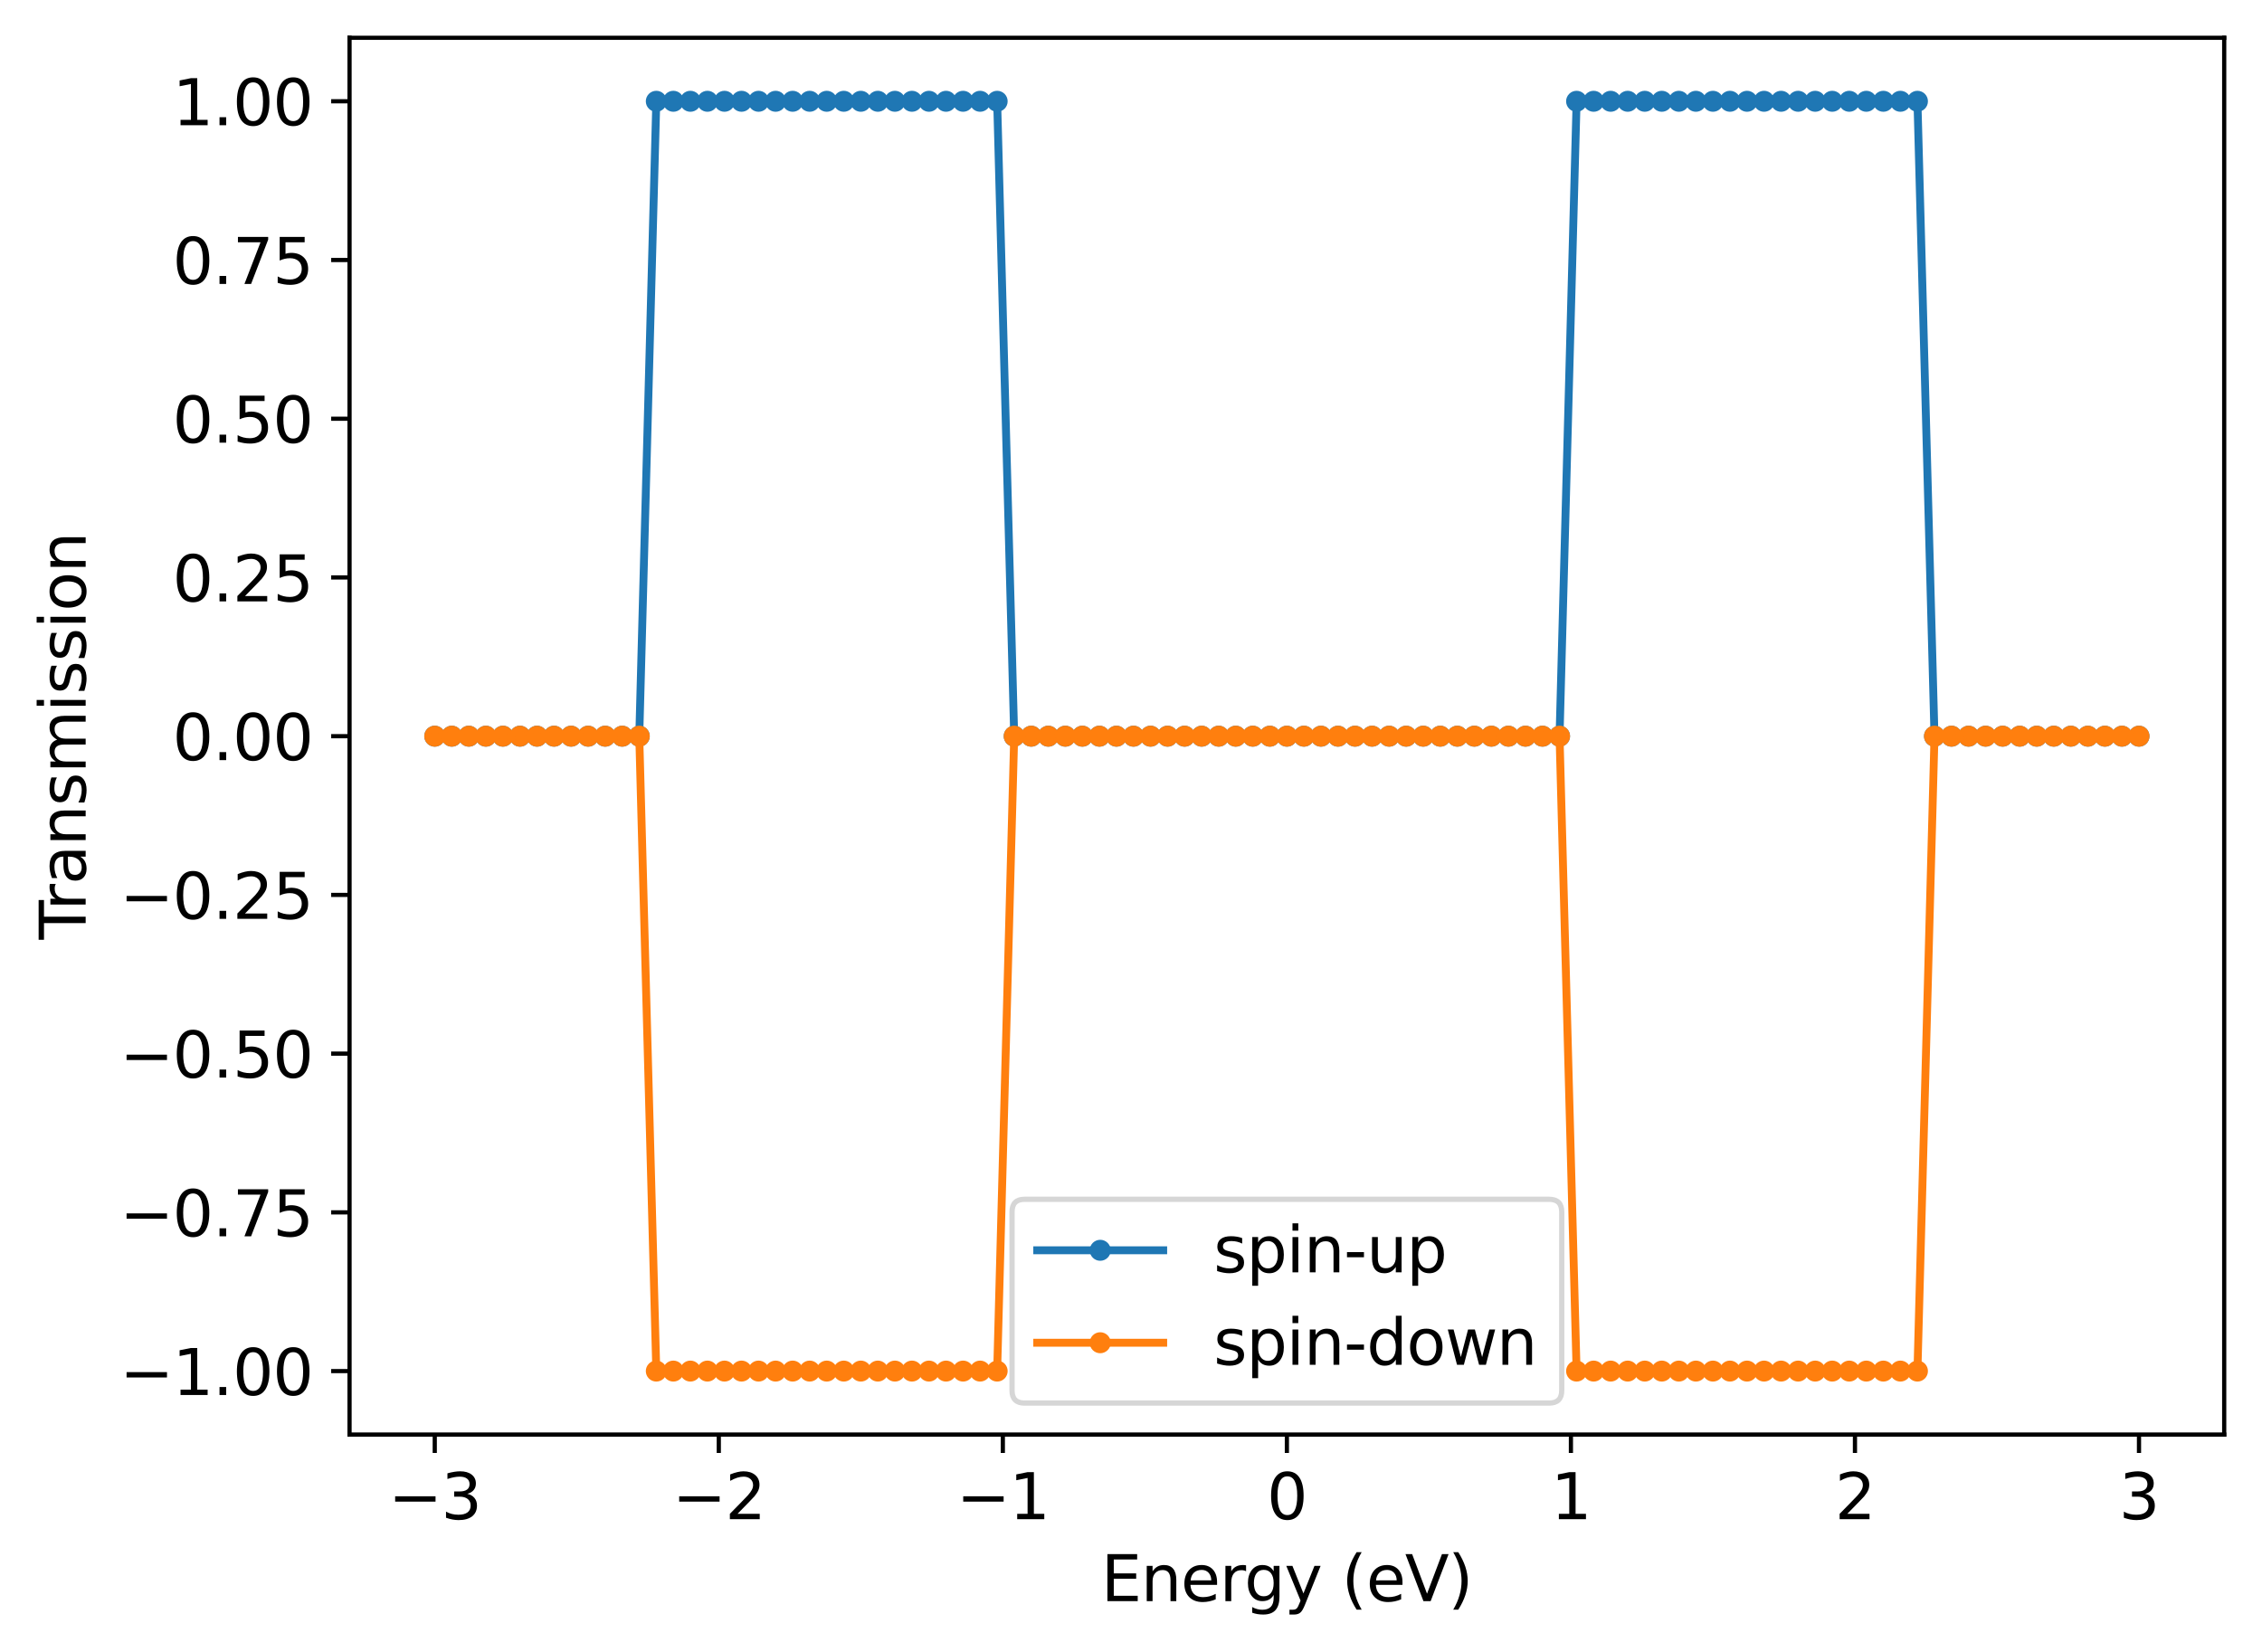 <?xml version="1.0" encoding="utf-8" standalone="no"?>
<!DOCTYPE svg PUBLIC "-//W3C//DTD SVG 1.1//EN"
  "http://www.w3.org/Graphics/SVG/1.1/DTD/svg11.dtd">
<svg xmlns:xlink="http://www.w3.org/1999/xlink" width="430.908pt" height="314.74pt" viewBox="0 0 430.908 314.74" xmlns="http://www.w3.org/2000/svg" version="1.1">
 <defs>
  <style type="text/css">*{stroke-linejoin: round; stroke-linecap: butt}</style>
 </defs>
 <g id="figure_1">
  <g id="patch_1">
   <path d="M 0 314.74 
L 430.908 314.74 
L 430.908 0 
L 0 0 
z
" style="fill: #ffffff"/>
  </g>
  <g id="axes_1">
   <g id="patch_2">
    <path d="M 66.588 273.312 
L 423.708 273.312 
L 423.708 7.2 
L 66.588 7.2 
z
" style="fill: #ffffff"/>
   </g>
   <g id="matplotlib.axis_1">
    <g id="xtick_1">
     <g id="line2d_1">
      <defs>
       <path id="mcaedb7d0b5" d="M 0 0 
L 0 3.5 
" style="stroke: #000000; stroke-width: 0.8"/>
      </defs>
      <g>
       <use xlink:href="#mcaedb7d0b5" x="82.821" y="273.312" style="stroke: #000000; stroke-width: 0.8"/>
      </g>
     </g>
     <g id="text_1">
      <!-- −3 -->
      <g transform="translate(73.976 289.43) scale(0.12 -0.12)">
       <defs>
        <path id="DejaVuSans-2212" d="M 678 2272 
L 4684 2272 
L 4684 1741 
L 678 1741 
L 678 2272 
z
" transform="scale(0.016)"/>
        <path id="DejaVuSans-33" d="M 2597 2516 
Q 3050 2419 3304 2112 
Q 3559 1806 3559 1356 
Q 3559 666 3084 287 
Q 2609 -91 1734 -91 
Q 1441 -91 1130 -33 
Q 819 25 488 141 
L 488 750 
Q 750 597 1062 519 
Q 1375 441 1716 441 
Q 2309 441 2620 675 
Q 2931 909 2931 1356 
Q 2931 1769 2642 2001 
Q 2353 2234 1838 2234 
L 1294 2234 
L 1294 2753 
L 1863 2753 
Q 2328 2753 2575 2939 
Q 2822 3125 2822 3475 
Q 2822 3834 2567 4026 
Q 2313 4219 1838 4219 
Q 1578 4219 1281 4162 
Q 984 4106 628 3988 
L 628 4550 
Q 988 4650 1302 4700 
Q 1616 4750 1894 4750 
Q 2613 4750 3031 4423 
Q 3450 4097 3450 3541 
Q 3450 3153 3228 2886 
Q 3006 2619 2597 2516 
z
" transform="scale(0.016)"/>
       </defs>
       <use xlink:href="#DejaVuSans-2212"/>
       <use xlink:href="#DejaVuSans-33" x="83.789"/>
      </g>
     </g>
    </g>
    <g id="xtick_2">
     <g id="line2d_2">
      <g>
       <use xlink:href="#mcaedb7d0b5" x="136.93" y="273.312" style="stroke: #000000; stroke-width: 0.8"/>
      </g>
     </g>
     <g id="text_2">
      <!-- −2 -->
      <g transform="translate(128.085 289.43) scale(0.12 -0.12)">
       <defs>
        <path id="DejaVuSans-32" d="M 1228 531 
L 3431 531 
L 3431 0 
L 469 0 
L 469 531 
Q 828 903 1448 1529 
Q 2069 2156 2228 2338 
Q 2531 2678 2651 2914 
Q 2772 3150 2772 3378 
Q 2772 3750 2511 3984 
Q 2250 4219 1831 4219 
Q 1534 4219 1204 4116 
Q 875 4013 500 3803 
L 500 4441 
Q 881 4594 1212 4672 
Q 1544 4750 1819 4750 
Q 2544 4750 2975 4387 
Q 3406 4025 3406 3419 
Q 3406 3131 3298 2873 
Q 3191 2616 2906 2266 
Q 2828 2175 2409 1742 
Q 1991 1309 1228 531 
z
" transform="scale(0.016)"/>
       </defs>
       <use xlink:href="#DejaVuSans-2212"/>
       <use xlink:href="#DejaVuSans-32" x="83.789"/>
      </g>
     </g>
    </g>
    <g id="xtick_3">
     <g id="line2d_3">
      <g>
       <use xlink:href="#mcaedb7d0b5" x="191.039" y="273.312" style="stroke: #000000; stroke-width: 0.8"/>
      </g>
     </g>
     <g id="text_3">
      <!-- −1 -->
      <g transform="translate(182.194 289.43) scale(0.12 -0.12)">
       <defs>
        <path id="DejaVuSans-31" d="M 794 531 
L 1825 531 
L 1825 4091 
L 703 3866 
L 703 4441 
L 1819 4666 
L 2450 4666 
L 2450 531 
L 3481 531 
L 3481 0 
L 794 0 
L 794 531 
z
" transform="scale(0.016)"/>
       </defs>
       <use xlink:href="#DejaVuSans-2212"/>
       <use xlink:href="#DejaVuSans-31" x="83.789"/>
      </g>
     </g>
    </g>
    <g id="xtick_4">
     <g id="line2d_4">
      <g>
       <use xlink:href="#mcaedb7d0b5" x="245.148" y="273.312" style="stroke: #000000; stroke-width: 0.8"/>
      </g>
     </g>
     <g id="text_4">
      <!-- 0 -->
      <g transform="translate(241.331 289.43) scale(0.12 -0.12)">
       <defs>
        <path id="DejaVuSans-30" d="M 2034 4250 
Q 1547 4250 1301 3770 
Q 1056 3291 1056 2328 
Q 1056 1369 1301 889 
Q 1547 409 2034 409 
Q 2525 409 2770 889 
Q 3016 1369 3016 2328 
Q 3016 3291 2770 3770 
Q 2525 4250 2034 4250 
z
M 2034 4750 
Q 2819 4750 3233 4129 
Q 3647 3509 3647 2328 
Q 3647 1150 3233 529 
Q 2819 -91 2034 -91 
Q 1250 -91 836 529 
Q 422 1150 422 2328 
Q 422 3509 836 4129 
Q 1250 4750 2034 4750 
z
" transform="scale(0.016)"/>
       </defs>
       <use xlink:href="#DejaVuSans-30"/>
      </g>
     </g>
    </g>
    <g id="xtick_5">
     <g id="line2d_5">
      <g>
       <use xlink:href="#mcaedb7d0b5" x="299.257" y="273.312" style="stroke: #000000; stroke-width: 0.8"/>
      </g>
     </g>
     <g id="text_5">
      <!-- 1 -->
      <g transform="translate(295.44 289.43) scale(0.12 -0.12)">
       <use xlink:href="#DejaVuSans-31"/>
      </g>
     </g>
    </g>
    <g id="xtick_6">
     <g id="line2d_6">
      <g>
       <use xlink:href="#mcaedb7d0b5" x="353.366" y="273.312" style="stroke: #000000; stroke-width: 0.8"/>
      </g>
     </g>
     <g id="text_6">
      <!-- 2 -->
      <g transform="translate(349.549 289.43) scale(0.12 -0.12)">
       <use xlink:href="#DejaVuSans-32"/>
      </g>
     </g>
    </g>
    <g id="xtick_7">
     <g id="line2d_7">
      <g>
       <use xlink:href="#mcaedb7d0b5" x="407.475" y="273.312" style="stroke: #000000; stroke-width: 0.8"/>
      </g>
     </g>
     <g id="text_7">
      <!-- 3 -->
      <g transform="translate(403.658 289.43) scale(0.12 -0.12)">
       <use xlink:href="#DejaVuSans-33"/>
      </g>
     </g>
    </g>
    <g id="text_8">
     <!-- Energy (eV) -->
     <g transform="translate(209.756 305.044) scale(0.12 -0.12)">
      <defs>
       <path id="DejaVuSans-45" d="M 628 4666 
L 3578 4666 
L 3578 4134 
L 1259 4134 
L 1259 2753 
L 3481 2753 
L 3481 2222 
L 1259 2222 
L 1259 531 
L 3634 531 
L 3634 0 
L 628 0 
L 628 4666 
z
" transform="scale(0.016)"/>
       <path id="DejaVuSans-6e" d="M 3513 2113 
L 3513 0 
L 2938 0 
L 2938 2094 
Q 2938 2591 2744 2837 
Q 2550 3084 2163 3084 
Q 1697 3084 1428 2787 
Q 1159 2491 1159 1978 
L 1159 0 
L 581 0 
L 581 3500 
L 1159 3500 
L 1159 2956 
Q 1366 3272 1645 3428 
Q 1925 3584 2291 3584 
Q 2894 3584 3203 3211 
Q 3513 2838 3513 2113 
z
" transform="scale(0.016)"/>
       <path id="DejaVuSans-65" d="M 3597 1894 
L 3597 1613 
L 953 1613 
Q 991 1019 1311 708 
Q 1631 397 2203 397 
Q 2534 397 2845 478 
Q 3156 559 3463 722 
L 3463 178 
Q 3153 47 2828 -22 
Q 2503 -91 2169 -91 
Q 1331 -91 842 396 
Q 353 884 353 1716 
Q 353 2575 817 3079 
Q 1281 3584 2069 3584 
Q 2775 3584 3186 3129 
Q 3597 2675 3597 1894 
z
M 3022 2063 
Q 3016 2534 2758 2815 
Q 2500 3097 2075 3097 
Q 1594 3097 1305 2825 
Q 1016 2553 972 2059 
L 3022 2063 
z
" transform="scale(0.016)"/>
       <path id="DejaVuSans-72" d="M 2631 2963 
Q 2534 3019 2420 3045 
Q 2306 3072 2169 3072 
Q 1681 3072 1420 2755 
Q 1159 2438 1159 1844 
L 1159 0 
L 581 0 
L 581 3500 
L 1159 3500 
L 1159 2956 
Q 1341 3275 1631 3429 
Q 1922 3584 2338 3584 
Q 2397 3584 2469 3576 
Q 2541 3569 2628 3553 
L 2631 2963 
z
" transform="scale(0.016)"/>
       <path id="DejaVuSans-67" d="M 2906 1791 
Q 2906 2416 2648 2759 
Q 2391 3103 1925 3103 
Q 1463 3103 1205 2759 
Q 947 2416 947 1791 
Q 947 1169 1205 825 
Q 1463 481 1925 481 
Q 2391 481 2648 825 
Q 2906 1169 2906 1791 
z
M 3481 434 
Q 3481 -459 3084 -895 
Q 2688 -1331 1869 -1331 
Q 1566 -1331 1297 -1286 
Q 1028 -1241 775 -1147 
L 775 -588 
Q 1028 -725 1275 -790 
Q 1522 -856 1778 -856 
Q 2344 -856 2625 -561 
Q 2906 -266 2906 331 
L 2906 616 
Q 2728 306 2450 153 
Q 2172 0 1784 0 
Q 1141 0 747 490 
Q 353 981 353 1791 
Q 353 2603 747 3093 
Q 1141 3584 1784 3584 
Q 2172 3584 2450 3431 
Q 2728 3278 2906 2969 
L 2906 3500 
L 3481 3500 
L 3481 434 
z
" transform="scale(0.016)"/>
       <path id="DejaVuSans-79" d="M 2059 -325 
Q 1816 -950 1584 -1140 
Q 1353 -1331 966 -1331 
L 506 -1331 
L 506 -850 
L 844 -850 
Q 1081 -850 1212 -737 
Q 1344 -625 1503 -206 
L 1606 56 
L 191 3500 
L 800 3500 
L 1894 763 
L 2988 3500 
L 3597 3500 
L 2059 -325 
z
" transform="scale(0.016)"/>
       <path id="DejaVuSans-20" transform="scale(0.016)"/>
       <path id="DejaVuSans-28" d="M 1984 4856 
Q 1566 4138 1362 3434 
Q 1159 2731 1159 2009 
Q 1159 1288 1364 580 
Q 1569 -128 1984 -844 
L 1484 -844 
Q 1016 -109 783 600 
Q 550 1309 550 2009 
Q 550 2706 781 3412 
Q 1013 4119 1484 4856 
L 1984 4856 
z
" transform="scale(0.016)"/>
       <path id="DejaVuSans-56" d="M 1831 0 
L 50 4666 
L 709 4666 
L 2188 738 
L 3669 4666 
L 4325 4666 
L 2547 0 
L 1831 0 
z
" transform="scale(0.016)"/>
       <path id="DejaVuSans-29" d="M 513 4856 
L 1013 4856 
Q 1481 4119 1714 3412 
Q 1947 2706 1947 2009 
Q 1947 1309 1714 600 
Q 1481 -109 1013 -844 
L 513 -844 
Q 928 -128 1133 580 
Q 1338 1288 1338 2009 
Q 1338 2731 1133 3434 
Q 928 4138 513 4856 
z
" transform="scale(0.016)"/>
      </defs>
      <use xlink:href="#DejaVuSans-45"/>
      <use xlink:href="#DejaVuSans-6e" x="63.184"/>
      <use xlink:href="#DejaVuSans-65" x="126.562"/>
      <use xlink:href="#DejaVuSans-72" x="188.086"/>
      <use xlink:href="#DejaVuSans-67" x="227.449"/>
      <use xlink:href="#DejaVuSans-79" x="290.926"/>
      <use xlink:href="#DejaVuSans-20" x="350.105"/>
      <use xlink:href="#DejaVuSans-28" x="381.893"/>
      <use xlink:href="#DejaVuSans-65" x="420.906"/>
      <use xlink:href="#DejaVuSans-56" x="482.43"/>
      <use xlink:href="#DejaVuSans-29" x="550.838"/>
     </g>
    </g>
   </g>
   <g id="matplotlib.axis_2">
    <g id="ytick_1">
     <g id="line2d_8">
      <defs>
       <path id="mafba868da2" d="M 0 0 
L -3.5 0 
" style="stroke: #000000; stroke-width: 0.8"/>
      </defs>
      <g>
       <use xlink:href="#mafba868da2" x="66.588" y="261.216" style="stroke: #000000; stroke-width: 0.8"/>
      </g>
     </g>
     <g id="text_9">
      <!-- −1.00 -->
      <g transform="translate(22.814 265.775) scale(0.12 -0.12)">
       <defs>
        <path id="DejaVuSans-2e" d="M 684 794 
L 1344 794 
L 1344 0 
L 684 0 
L 684 794 
z
" transform="scale(0.016)"/>
       </defs>
       <use xlink:href="#DejaVuSans-2212"/>
       <use xlink:href="#DejaVuSans-31" x="83.789"/>
       <use xlink:href="#DejaVuSans-2e" x="147.412"/>
       <use xlink:href="#DejaVuSans-30" x="179.199"/>
       <use xlink:href="#DejaVuSans-30" x="242.822"/>
      </g>
     </g>
    </g>
    <g id="ytick_2">
     <g id="line2d_9">
      <g>
       <use xlink:href="#mafba868da2" x="66.588" y="230.976" style="stroke: #000000; stroke-width: 0.8"/>
      </g>
     </g>
     <g id="text_10">
      <!-- −0.75 -->
      <g transform="translate(22.814 235.535) scale(0.12 -0.12)">
       <defs>
        <path id="DejaVuSans-37" d="M 525 4666 
L 3525 4666 
L 3525 4397 
L 1831 0 
L 1172 0 
L 2766 4134 
L 525 4134 
L 525 4666 
z
" transform="scale(0.016)"/>
        <path id="DejaVuSans-35" d="M 691 4666 
L 3169 4666 
L 3169 4134 
L 1269 4134 
L 1269 2991 
Q 1406 3038 1543 3061 
Q 1681 3084 1819 3084 
Q 2600 3084 3056 2656 
Q 3513 2228 3513 1497 
Q 3513 744 3044 326 
Q 2575 -91 1722 -91 
Q 1428 -91 1123 -41 
Q 819 9 494 109 
L 494 744 
Q 775 591 1075 516 
Q 1375 441 1709 441 
Q 2250 441 2565 725 
Q 2881 1009 2881 1497 
Q 2881 1984 2565 2268 
Q 2250 2553 1709 2553 
Q 1456 2553 1204 2497 
Q 953 2441 691 2322 
L 691 4666 
z
" transform="scale(0.016)"/>
       </defs>
       <use xlink:href="#DejaVuSans-2212"/>
       <use xlink:href="#DejaVuSans-30" x="83.789"/>
       <use xlink:href="#DejaVuSans-2e" x="147.412"/>
       <use xlink:href="#DejaVuSans-37" x="179.199"/>
       <use xlink:href="#DejaVuSans-35" x="242.822"/>
      </g>
     </g>
    </g>
    <g id="ytick_3">
     <g id="line2d_10">
      <g>
       <use xlink:href="#mafba868da2" x="66.588" y="200.736" style="stroke: #000000; stroke-width: 0.8"/>
      </g>
     </g>
     <g id="text_11">
      <!-- −0.50 -->
      <g transform="translate(22.814 205.295) scale(0.12 -0.12)">
       <use xlink:href="#DejaVuSans-2212"/>
       <use xlink:href="#DejaVuSans-30" x="83.789"/>
       <use xlink:href="#DejaVuSans-2e" x="147.412"/>
       <use xlink:href="#DejaVuSans-35" x="179.199"/>
       <use xlink:href="#DejaVuSans-30" x="242.822"/>
      </g>
     </g>
    </g>
    <g id="ytick_4">
     <g id="line2d_11">
      <g>
       <use xlink:href="#mafba868da2" x="66.588" y="170.496" style="stroke: #000000; stroke-width: 0.8"/>
      </g>
     </g>
     <g id="text_12">
      <!-- −0.25 -->
      <g transform="translate(22.814 175.055) scale(0.12 -0.12)">
       <use xlink:href="#DejaVuSans-2212"/>
       <use xlink:href="#DejaVuSans-30" x="83.789"/>
       <use xlink:href="#DejaVuSans-2e" x="147.412"/>
       <use xlink:href="#DejaVuSans-32" x="179.199"/>
       <use xlink:href="#DejaVuSans-35" x="242.822"/>
      </g>
     </g>
    </g>
    <g id="ytick_5">
     <g id="line2d_12">
      <g>
       <use xlink:href="#mafba868da2" x="66.588" y="140.256" style="stroke: #000000; stroke-width: 0.8"/>
      </g>
     </g>
     <g id="text_13">
      <!-- 0.00 -->
      <g transform="translate(32.869 144.815) scale(0.12 -0.12)">
       <use xlink:href="#DejaVuSans-30"/>
       <use xlink:href="#DejaVuSans-2e" x="63.623"/>
       <use xlink:href="#DejaVuSans-30" x="95.41"/>
       <use xlink:href="#DejaVuSans-30" x="159.033"/>
      </g>
     </g>
    </g>
    <g id="ytick_6">
     <g id="line2d_13">
      <g>
       <use xlink:href="#mafba868da2" x="66.588" y="110.016" style="stroke: #000000; stroke-width: 0.8"/>
      </g>
     </g>
     <g id="text_14">
      <!-- 0.25 -->
      <g transform="translate(32.869 114.575) scale(0.12 -0.12)">
       <use xlink:href="#DejaVuSans-30"/>
       <use xlink:href="#DejaVuSans-2e" x="63.623"/>
       <use xlink:href="#DejaVuSans-32" x="95.41"/>
       <use xlink:href="#DejaVuSans-35" x="159.033"/>
      </g>
     </g>
    </g>
    <g id="ytick_7">
     <g id="line2d_14">
      <g>
       <use xlink:href="#mafba868da2" x="66.588" y="79.776" style="stroke: #000000; stroke-width: 0.8"/>
      </g>
     </g>
     <g id="text_15">
      <!-- 0.50 -->
      <g transform="translate(32.869 84.335) scale(0.12 -0.12)">
       <use xlink:href="#DejaVuSans-30"/>
       <use xlink:href="#DejaVuSans-2e" x="63.623"/>
       <use xlink:href="#DejaVuSans-35" x="95.41"/>
       <use xlink:href="#DejaVuSans-30" x="159.033"/>
      </g>
     </g>
    </g>
    <g id="ytick_8">
     <g id="line2d_15">
      <g>
       <use xlink:href="#mafba868da2" x="66.588" y="49.536" style="stroke: #000000; stroke-width: 0.8"/>
      </g>
     </g>
     <g id="text_16">
      <!-- 0.75 -->
      <g transform="translate(32.869 54.095) scale(0.12 -0.12)">
       <use xlink:href="#DejaVuSans-30"/>
       <use xlink:href="#DejaVuSans-2e" x="63.623"/>
       <use xlink:href="#DejaVuSans-37" x="95.41"/>
       <use xlink:href="#DejaVuSans-35" x="159.033"/>
      </g>
     </g>
    </g>
    <g id="ytick_9">
     <g id="line2d_16">
      <g>
       <use xlink:href="#mafba868da2" x="66.588" y="19.296" style="stroke: #000000; stroke-width: 0.8"/>
      </g>
     </g>
     <g id="text_17">
      <!-- 1.00 -->
      <g transform="translate(32.869 23.855) scale(0.12 -0.12)">
       <use xlink:href="#DejaVuSans-31"/>
       <use xlink:href="#DejaVuSans-2e" x="63.623"/>
       <use xlink:href="#DejaVuSans-30" x="95.41"/>
       <use xlink:href="#DejaVuSans-30" x="159.033"/>
      </g>
     </g>
    </g>
    <g id="text_18">
     <!-- Transmission -->
     <g transform="translate(16.318 179.01) rotate(-90) scale(0.12 -0.12)">
      <defs>
       <path id="DejaVuSans-54" d="M -19 4666 
L 3928 4666 
L 3928 4134 
L 2272 4134 
L 2272 0 
L 1638 0 
L 1638 4134 
L -19 4134 
L -19 4666 
z
" transform="scale(0.016)"/>
       <path id="DejaVuSans-61" d="M 2194 1759 
Q 1497 1759 1228 1600 
Q 959 1441 959 1056 
Q 959 750 1161 570 
Q 1363 391 1709 391 
Q 2188 391 2477 730 
Q 2766 1069 2766 1631 
L 2766 1759 
L 2194 1759 
z
M 3341 1997 
L 3341 0 
L 2766 0 
L 2766 531 
Q 2569 213 2275 61 
Q 1981 -91 1556 -91 
Q 1019 -91 701 211 
Q 384 513 384 1019 
Q 384 1609 779 1909 
Q 1175 2209 1959 2209 
L 2766 2209 
L 2766 2266 
Q 2766 2663 2505 2880 
Q 2244 3097 1772 3097 
Q 1472 3097 1187 3025 
Q 903 2953 641 2809 
L 641 3341 
Q 956 3463 1253 3523 
Q 1550 3584 1831 3584 
Q 2591 3584 2966 3190 
Q 3341 2797 3341 1997 
z
" transform="scale(0.016)"/>
       <path id="DejaVuSans-73" d="M 2834 3397 
L 2834 2853 
Q 2591 2978 2328 3040 
Q 2066 3103 1784 3103 
Q 1356 3103 1142 2972 
Q 928 2841 928 2578 
Q 928 2378 1081 2264 
Q 1234 2150 1697 2047 
L 1894 2003 
Q 2506 1872 2764 1633 
Q 3022 1394 3022 966 
Q 3022 478 2636 193 
Q 2250 -91 1575 -91 
Q 1294 -91 989 -36 
Q 684 19 347 128 
L 347 722 
Q 666 556 975 473 
Q 1284 391 1588 391 
Q 1994 391 2212 530 
Q 2431 669 2431 922 
Q 2431 1156 2273 1281 
Q 2116 1406 1581 1522 
L 1381 1569 
Q 847 1681 609 1914 
Q 372 2147 372 2553 
Q 372 3047 722 3315 
Q 1072 3584 1716 3584 
Q 2034 3584 2315 3537 
Q 2597 3491 2834 3397 
z
" transform="scale(0.016)"/>
       <path id="DejaVuSans-6d" d="M 3328 2828 
Q 3544 3216 3844 3400 
Q 4144 3584 4550 3584 
Q 5097 3584 5394 3201 
Q 5691 2819 5691 2113 
L 5691 0 
L 5113 0 
L 5113 2094 
Q 5113 2597 4934 2840 
Q 4756 3084 4391 3084 
Q 3944 3084 3684 2787 
Q 3425 2491 3425 1978 
L 3425 0 
L 2847 0 
L 2847 2094 
Q 2847 2600 2669 2842 
Q 2491 3084 2119 3084 
Q 1678 3084 1418 2786 
Q 1159 2488 1159 1978 
L 1159 0 
L 581 0 
L 581 3500 
L 1159 3500 
L 1159 2956 
Q 1356 3278 1631 3431 
Q 1906 3584 2284 3584 
Q 2666 3584 2933 3390 
Q 3200 3197 3328 2828 
z
" transform="scale(0.016)"/>
       <path id="DejaVuSans-69" d="M 603 3500 
L 1178 3500 
L 1178 0 
L 603 0 
L 603 3500 
z
M 603 4863 
L 1178 4863 
L 1178 4134 
L 603 4134 
L 603 4863 
z
" transform="scale(0.016)"/>
       <path id="DejaVuSans-6f" d="M 1959 3097 
Q 1497 3097 1228 2736 
Q 959 2375 959 1747 
Q 959 1119 1226 758 
Q 1494 397 1959 397 
Q 2419 397 2687 759 
Q 2956 1122 2956 1747 
Q 2956 2369 2687 2733 
Q 2419 3097 1959 3097 
z
M 1959 3584 
Q 2709 3584 3137 3096 
Q 3566 2609 3566 1747 
Q 3566 888 3137 398 
Q 2709 -91 1959 -91 
Q 1206 -91 779 398 
Q 353 888 353 1747 
Q 353 2609 779 3096 
Q 1206 3584 1959 3584 
z
" transform="scale(0.016)"/>
      </defs>
      <use xlink:href="#DejaVuSans-54"/>
      <use xlink:href="#DejaVuSans-72" x="46.334"/>
      <use xlink:href="#DejaVuSans-61" x="87.447"/>
      <use xlink:href="#DejaVuSans-6e" x="148.727"/>
      <use xlink:href="#DejaVuSans-73" x="212.105"/>
      <use xlink:href="#DejaVuSans-6d" x="264.205"/>
      <use xlink:href="#DejaVuSans-69" x="361.617"/>
      <use xlink:href="#DejaVuSans-73" x="389.4"/>
      <use xlink:href="#DejaVuSans-73" x="441.5"/>
      <use xlink:href="#DejaVuSans-69" x="493.6"/>
      <use xlink:href="#DejaVuSans-6f" x="521.383"/>
      <use xlink:href="#DejaVuSans-6e" x="582.564"/>
     </g>
    </g>
   </g>
   <g id="line2d_17">
    <path d="M 82.821 140.256 
L 86.067 140.256 
L 89.314 140.256 
L 92.56 140.256 
L 95.807 140.256 
L 99.054 140.256 
L 102.3 140.256 
L 105.547 140.256 
L 108.793 140.256 
L 112.04 140.256 
L 115.286 140.256 
L 118.533 140.256 
L 121.779 140.256 
L 125.026 19.297 
L 128.272 19.296 
L 131.519 19.296 
L 134.766 19.296 
L 138.012 19.296 
L 141.259 19.296 
L 144.505 19.296 
L 147.752 19.296 
L 150.998 19.296 
L 154.245 19.296 
L 157.491 19.296 
L 160.738 19.296 
L 163.984 19.296 
L 167.231 19.296 
L 170.478 19.296 
L 173.724 19.296 
L 176.971 19.296 
L 180.217 19.296 
L 183.464 19.296 
L 186.71 19.296 
L 189.957 19.297 
L 193.203 140.256 
L 196.45 140.256 
L 199.696 140.256 
L 202.943 140.256 
L 206.19 140.256 
L 209.436 140.256 
L 212.683 140.256 
L 215.929 140.256 
L 219.176 140.256 
L 222.422 140.256 
L 225.669 140.256 
L 228.915 140.256 
L 232.162 140.256 
L 235.408 140.256 
L 238.655 140.256 
L 241.902 140.256 
L 245.148 140.256 
L 248.395 140.256 
L 251.641 140.256 
L 254.888 140.256 
L 258.134 140.256 
L 261.381 140.256 
L 264.627 140.256 
L 267.874 140.256 
L 271.12 140.256 
L 274.367 140.256 
L 277.614 140.256 
L 280.86 140.256 
L 284.107 140.256 
L 287.353 140.256 
L 290.6 140.256 
L 293.846 140.256 
L 297.093 140.256 
L 300.339 19.297 
L 303.586 19.296 
L 306.832 19.296 
L 310.079 19.296 
L 313.326 19.296 
L 316.572 19.296 
L 319.819 19.296 
L 323.065 19.296 
L 326.312 19.296 
L 329.558 19.296 
L 332.805 19.296 
L 336.051 19.296 
L 339.298 19.296 
L 342.544 19.296 
L 345.791 19.296 
L 349.038 19.296 
L 352.284 19.296 
L 355.531 19.296 
L 358.777 19.296 
L 362.024 19.296 
L 365.27 19.297 
L 368.517 140.256 
L 371.763 140.256 
L 375.01 140.256 
L 378.256 140.256 
L 381.503 140.256 
L 384.75 140.256 
L 387.996 140.256 
L 391.243 140.256 
L 394.489 140.256 
L 397.736 140.256 
L 400.982 140.256 
L 404.229 140.256 
L 407.475 140.256 
" clip-path="url(#p3990fbbfbd)" style="fill: none; stroke: #1f77b4; stroke-width: 1.5; stroke-linecap: square"/>
    <defs>
     <path id="m0fbc833176" d="M 0 1.5 
C 0.398 1.5 0.779 1.342 1.061 1.061 
C 1.342 0.779 1.5 0.398 1.5 0 
C 1.5 -0.398 1.342 -0.779 1.061 -1.061 
C 0.779 -1.342 0.398 -1.5 0 -1.5 
C -0.398 -1.5 -0.779 -1.342 -1.061 -1.061 
C -1.342 -0.779 -1.5 -0.398 -1.5 0 
C -1.5 0.398 -1.342 0.779 -1.061 1.061 
C -0.779 1.342 -0.398 1.5 0 1.5 
z
" style="stroke: #1f77b4"/>
    </defs>
    <g clip-path="url(#p3990fbbfbd)">
     <use xlink:href="#m0fbc833176" x="82.821" y="140.256" style="fill: #1f77b4; stroke: #1f77b4"/>
     <use xlink:href="#m0fbc833176" x="86.067" y="140.256" style="fill: #1f77b4; stroke: #1f77b4"/>
     <use xlink:href="#m0fbc833176" x="89.314" y="140.256" style="fill: #1f77b4; stroke: #1f77b4"/>
     <use xlink:href="#m0fbc833176" x="92.56" y="140.256" style="fill: #1f77b4; stroke: #1f77b4"/>
     <use xlink:href="#m0fbc833176" x="95.807" y="140.256" style="fill: #1f77b4; stroke: #1f77b4"/>
     <use xlink:href="#m0fbc833176" x="99.054" y="140.256" style="fill: #1f77b4; stroke: #1f77b4"/>
     <use xlink:href="#m0fbc833176" x="102.3" y="140.256" style="fill: #1f77b4; stroke: #1f77b4"/>
     <use xlink:href="#m0fbc833176" x="105.547" y="140.256" style="fill: #1f77b4; stroke: #1f77b4"/>
     <use xlink:href="#m0fbc833176" x="108.793" y="140.256" style="fill: #1f77b4; stroke: #1f77b4"/>
     <use xlink:href="#m0fbc833176" x="112.04" y="140.256" style="fill: #1f77b4; stroke: #1f77b4"/>
     <use xlink:href="#m0fbc833176" x="115.286" y="140.256" style="fill: #1f77b4; stroke: #1f77b4"/>
     <use xlink:href="#m0fbc833176" x="118.533" y="140.256" style="fill: #1f77b4; stroke: #1f77b4"/>
     <use xlink:href="#m0fbc833176" x="121.779" y="140.256" style="fill: #1f77b4; stroke: #1f77b4"/>
     <use xlink:href="#m0fbc833176" x="125.026" y="19.297" style="fill: #1f77b4; stroke: #1f77b4"/>
     <use xlink:href="#m0fbc833176" x="128.272" y="19.296" style="fill: #1f77b4; stroke: #1f77b4"/>
     <use xlink:href="#m0fbc833176" x="131.519" y="19.296" style="fill: #1f77b4; stroke: #1f77b4"/>
     <use xlink:href="#m0fbc833176" x="134.766" y="19.296" style="fill: #1f77b4; stroke: #1f77b4"/>
     <use xlink:href="#m0fbc833176" x="138.012" y="19.296" style="fill: #1f77b4; stroke: #1f77b4"/>
     <use xlink:href="#m0fbc833176" x="141.259" y="19.296" style="fill: #1f77b4; stroke: #1f77b4"/>
     <use xlink:href="#m0fbc833176" x="144.505" y="19.296" style="fill: #1f77b4; stroke: #1f77b4"/>
     <use xlink:href="#m0fbc833176" x="147.752" y="19.296" style="fill: #1f77b4; stroke: #1f77b4"/>
     <use xlink:href="#m0fbc833176" x="150.998" y="19.296" style="fill: #1f77b4; stroke: #1f77b4"/>
     <use xlink:href="#m0fbc833176" x="154.245" y="19.296" style="fill: #1f77b4; stroke: #1f77b4"/>
     <use xlink:href="#m0fbc833176" x="157.491" y="19.296" style="fill: #1f77b4; stroke: #1f77b4"/>
     <use xlink:href="#m0fbc833176" x="160.738" y="19.296" style="fill: #1f77b4; stroke: #1f77b4"/>
     <use xlink:href="#m0fbc833176" x="163.984" y="19.296" style="fill: #1f77b4; stroke: #1f77b4"/>
     <use xlink:href="#m0fbc833176" x="167.231" y="19.296" style="fill: #1f77b4; stroke: #1f77b4"/>
     <use xlink:href="#m0fbc833176" x="170.478" y="19.296" style="fill: #1f77b4; stroke: #1f77b4"/>
     <use xlink:href="#m0fbc833176" x="173.724" y="19.296" style="fill: #1f77b4; stroke: #1f77b4"/>
     <use xlink:href="#m0fbc833176" x="176.971" y="19.296" style="fill: #1f77b4; stroke: #1f77b4"/>
     <use xlink:href="#m0fbc833176" x="180.217" y="19.296" style="fill: #1f77b4; stroke: #1f77b4"/>
     <use xlink:href="#m0fbc833176" x="183.464" y="19.296" style="fill: #1f77b4; stroke: #1f77b4"/>
     <use xlink:href="#m0fbc833176" x="186.71" y="19.296" style="fill: #1f77b4; stroke: #1f77b4"/>
     <use xlink:href="#m0fbc833176" x="189.957" y="19.297" style="fill: #1f77b4; stroke: #1f77b4"/>
     <use xlink:href="#m0fbc833176" x="193.203" y="140.256" style="fill: #1f77b4; stroke: #1f77b4"/>
     <use xlink:href="#m0fbc833176" x="196.45" y="140.256" style="fill: #1f77b4; stroke: #1f77b4"/>
     <use xlink:href="#m0fbc833176" x="199.696" y="140.256" style="fill: #1f77b4; stroke: #1f77b4"/>
     <use xlink:href="#m0fbc833176" x="202.943" y="140.256" style="fill: #1f77b4; stroke: #1f77b4"/>
     <use xlink:href="#m0fbc833176" x="206.19" y="140.256" style="fill: #1f77b4; stroke: #1f77b4"/>
     <use xlink:href="#m0fbc833176" x="209.436" y="140.256" style="fill: #1f77b4; stroke: #1f77b4"/>
     <use xlink:href="#m0fbc833176" x="212.683" y="140.256" style="fill: #1f77b4; stroke: #1f77b4"/>
     <use xlink:href="#m0fbc833176" x="215.929" y="140.256" style="fill: #1f77b4; stroke: #1f77b4"/>
     <use xlink:href="#m0fbc833176" x="219.176" y="140.256" style="fill: #1f77b4; stroke: #1f77b4"/>
     <use xlink:href="#m0fbc833176" x="222.422" y="140.256" style="fill: #1f77b4; stroke: #1f77b4"/>
     <use xlink:href="#m0fbc833176" x="225.669" y="140.256" style="fill: #1f77b4; stroke: #1f77b4"/>
     <use xlink:href="#m0fbc833176" x="228.915" y="140.256" style="fill: #1f77b4; stroke: #1f77b4"/>
     <use xlink:href="#m0fbc833176" x="232.162" y="140.256" style="fill: #1f77b4; stroke: #1f77b4"/>
     <use xlink:href="#m0fbc833176" x="235.408" y="140.256" style="fill: #1f77b4; stroke: #1f77b4"/>
     <use xlink:href="#m0fbc833176" x="238.655" y="140.256" style="fill: #1f77b4; stroke: #1f77b4"/>
     <use xlink:href="#m0fbc833176" x="241.902" y="140.256" style="fill: #1f77b4; stroke: #1f77b4"/>
     <use xlink:href="#m0fbc833176" x="245.148" y="140.256" style="fill: #1f77b4; stroke: #1f77b4"/>
     <use xlink:href="#m0fbc833176" x="248.395" y="140.256" style="fill: #1f77b4; stroke: #1f77b4"/>
     <use xlink:href="#m0fbc833176" x="251.641" y="140.256" style="fill: #1f77b4; stroke: #1f77b4"/>
     <use xlink:href="#m0fbc833176" x="254.888" y="140.256" style="fill: #1f77b4; stroke: #1f77b4"/>
     <use xlink:href="#m0fbc833176" x="258.134" y="140.256" style="fill: #1f77b4; stroke: #1f77b4"/>
     <use xlink:href="#m0fbc833176" x="261.381" y="140.256" style="fill: #1f77b4; stroke: #1f77b4"/>
     <use xlink:href="#m0fbc833176" x="264.627" y="140.256" style="fill: #1f77b4; stroke: #1f77b4"/>
     <use xlink:href="#m0fbc833176" x="267.874" y="140.256" style="fill: #1f77b4; stroke: #1f77b4"/>
     <use xlink:href="#m0fbc833176" x="271.12" y="140.256" style="fill: #1f77b4; stroke: #1f77b4"/>
     <use xlink:href="#m0fbc833176" x="274.367" y="140.256" style="fill: #1f77b4; stroke: #1f77b4"/>
     <use xlink:href="#m0fbc833176" x="277.614" y="140.256" style="fill: #1f77b4; stroke: #1f77b4"/>
     <use xlink:href="#m0fbc833176" x="280.86" y="140.256" style="fill: #1f77b4; stroke: #1f77b4"/>
     <use xlink:href="#m0fbc833176" x="284.107" y="140.256" style="fill: #1f77b4; stroke: #1f77b4"/>
     <use xlink:href="#m0fbc833176" x="287.353" y="140.256" style="fill: #1f77b4; stroke: #1f77b4"/>
     <use xlink:href="#m0fbc833176" x="290.6" y="140.256" style="fill: #1f77b4; stroke: #1f77b4"/>
     <use xlink:href="#m0fbc833176" x="293.846" y="140.256" style="fill: #1f77b4; stroke: #1f77b4"/>
     <use xlink:href="#m0fbc833176" x="297.093" y="140.256" style="fill: #1f77b4; stroke: #1f77b4"/>
     <use xlink:href="#m0fbc833176" x="300.339" y="19.297" style="fill: #1f77b4; stroke: #1f77b4"/>
     <use xlink:href="#m0fbc833176" x="303.586" y="19.296" style="fill: #1f77b4; stroke: #1f77b4"/>
     <use xlink:href="#m0fbc833176" x="306.832" y="19.296" style="fill: #1f77b4; stroke: #1f77b4"/>
     <use xlink:href="#m0fbc833176" x="310.079" y="19.296" style="fill: #1f77b4; stroke: #1f77b4"/>
     <use xlink:href="#m0fbc833176" x="313.326" y="19.296" style="fill: #1f77b4; stroke: #1f77b4"/>
     <use xlink:href="#m0fbc833176" x="316.572" y="19.296" style="fill: #1f77b4; stroke: #1f77b4"/>
     <use xlink:href="#m0fbc833176" x="319.819" y="19.296" style="fill: #1f77b4; stroke: #1f77b4"/>
     <use xlink:href="#m0fbc833176" x="323.065" y="19.296" style="fill: #1f77b4; stroke: #1f77b4"/>
     <use xlink:href="#m0fbc833176" x="326.312" y="19.296" style="fill: #1f77b4; stroke: #1f77b4"/>
     <use xlink:href="#m0fbc833176" x="329.558" y="19.296" style="fill: #1f77b4; stroke: #1f77b4"/>
     <use xlink:href="#m0fbc833176" x="332.805" y="19.296" style="fill: #1f77b4; stroke: #1f77b4"/>
     <use xlink:href="#m0fbc833176" x="336.051" y="19.296" style="fill: #1f77b4; stroke: #1f77b4"/>
     <use xlink:href="#m0fbc833176" x="339.298" y="19.296" style="fill: #1f77b4; stroke: #1f77b4"/>
     <use xlink:href="#m0fbc833176" x="342.544" y="19.296" style="fill: #1f77b4; stroke: #1f77b4"/>
     <use xlink:href="#m0fbc833176" x="345.791" y="19.296" style="fill: #1f77b4; stroke: #1f77b4"/>
     <use xlink:href="#m0fbc833176" x="349.038" y="19.296" style="fill: #1f77b4; stroke: #1f77b4"/>
     <use xlink:href="#m0fbc833176" x="352.284" y="19.296" style="fill: #1f77b4; stroke: #1f77b4"/>
     <use xlink:href="#m0fbc833176" x="355.531" y="19.296" style="fill: #1f77b4; stroke: #1f77b4"/>
     <use xlink:href="#m0fbc833176" x="358.777" y="19.296" style="fill: #1f77b4; stroke: #1f77b4"/>
     <use xlink:href="#m0fbc833176" x="362.024" y="19.296" style="fill: #1f77b4; stroke: #1f77b4"/>
     <use xlink:href="#m0fbc833176" x="365.27" y="19.297" style="fill: #1f77b4; stroke: #1f77b4"/>
     <use xlink:href="#m0fbc833176" x="368.517" y="140.256" style="fill: #1f77b4; stroke: #1f77b4"/>
     <use xlink:href="#m0fbc833176" x="371.763" y="140.256" style="fill: #1f77b4; stroke: #1f77b4"/>
     <use xlink:href="#m0fbc833176" x="375.01" y="140.256" style="fill: #1f77b4; stroke: #1f77b4"/>
     <use xlink:href="#m0fbc833176" x="378.256" y="140.256" style="fill: #1f77b4; stroke: #1f77b4"/>
     <use xlink:href="#m0fbc833176" x="381.503" y="140.256" style="fill: #1f77b4; stroke: #1f77b4"/>
     <use xlink:href="#m0fbc833176" x="384.75" y="140.256" style="fill: #1f77b4; stroke: #1f77b4"/>
     <use xlink:href="#m0fbc833176" x="387.996" y="140.256" style="fill: #1f77b4; stroke: #1f77b4"/>
     <use xlink:href="#m0fbc833176" x="391.243" y="140.256" style="fill: #1f77b4; stroke: #1f77b4"/>
     <use xlink:href="#m0fbc833176" x="394.489" y="140.256" style="fill: #1f77b4; stroke: #1f77b4"/>
     <use xlink:href="#m0fbc833176" x="397.736" y="140.256" style="fill: #1f77b4; stroke: #1f77b4"/>
     <use xlink:href="#m0fbc833176" x="400.982" y="140.256" style="fill: #1f77b4; stroke: #1f77b4"/>
     <use xlink:href="#m0fbc833176" x="404.229" y="140.256" style="fill: #1f77b4; stroke: #1f77b4"/>
     <use xlink:href="#m0fbc833176" x="407.475" y="140.256" style="fill: #1f77b4; stroke: #1f77b4"/>
    </g>
   </g>
   <g id="line2d_18">
    <path d="M 82.821 140.256 
L 86.067 140.256 
L 89.314 140.256 
L 92.56 140.256 
L 95.807 140.256 
L 99.054 140.256 
L 102.3 140.256 
L 105.547 140.256 
L 108.793 140.256 
L 112.04 140.256 
L 115.286 140.256 
L 118.533 140.256 
L 121.779 140.256 
L 125.026 261.215 
L 128.272 261.216 
L 131.519 261.216 
L 134.766 261.216 
L 138.012 261.216 
L 141.259 261.216 
L 144.505 261.216 
L 147.752 261.216 
L 150.998 261.216 
L 154.245 261.216 
L 157.491 261.216 
L 160.738 261.216 
L 163.984 261.216 
L 167.231 261.216 
L 170.478 261.216 
L 173.724 261.216 
L 176.971 261.216 
L 180.217 261.216 
L 183.464 261.216 
L 186.71 261.216 
L 189.957 261.215 
L 193.203 140.256 
L 196.45 140.256 
L 199.696 140.256 
L 202.943 140.256 
L 206.19 140.256 
L 209.436 140.256 
L 212.683 140.256 
L 215.929 140.256 
L 219.176 140.256 
L 222.422 140.256 
L 225.669 140.256 
L 228.915 140.256 
L 232.162 140.256 
L 235.408 140.256 
L 238.655 140.256 
L 241.902 140.256 
L 245.148 140.256 
L 248.395 140.256 
L 251.641 140.256 
L 254.888 140.256 
L 258.134 140.256 
L 261.381 140.256 
L 264.627 140.256 
L 267.874 140.256 
L 271.12 140.256 
L 274.367 140.256 
L 277.614 140.256 
L 280.86 140.256 
L 284.107 140.256 
L 287.353 140.256 
L 290.6 140.256 
L 293.846 140.256 
L 297.093 140.256 
L 300.339 261.215 
L 303.586 261.216 
L 306.832 261.216 
L 310.079 261.216 
L 313.326 261.216 
L 316.572 261.216 
L 319.819 261.216 
L 323.065 261.216 
L 326.312 261.216 
L 329.558 261.216 
L 332.805 261.216 
L 336.051 261.216 
L 339.298 261.216 
L 342.544 261.216 
L 345.791 261.216 
L 349.038 261.216 
L 352.284 261.216 
L 355.531 261.216 
L 358.777 261.216 
L 362.024 261.216 
L 365.27 261.215 
L 368.517 140.256 
L 371.763 140.256 
L 375.01 140.256 
L 378.256 140.256 
L 381.503 140.256 
L 384.75 140.256 
L 387.996 140.256 
L 391.243 140.256 
L 394.489 140.256 
L 397.736 140.256 
L 400.982 140.256 
L 404.229 140.256 
L 407.475 140.256 
" clip-path="url(#p3990fbbfbd)" style="fill: none; stroke: #ff7f0e; stroke-width: 1.5; stroke-linecap: square"/>
    <defs>
     <path id="m9a3f676b1e" d="M 0 1.5 
C 0.398 1.5 0.779 1.342 1.061 1.061 
C 1.342 0.779 1.5 0.398 1.5 0 
C 1.5 -0.398 1.342 -0.779 1.061 -1.061 
C 0.779 -1.342 0.398 -1.5 0 -1.5 
C -0.398 -1.5 -0.779 -1.342 -1.061 -1.061 
C -1.342 -0.779 -1.5 -0.398 -1.5 0 
C -1.5 0.398 -1.342 0.779 -1.061 1.061 
C -0.779 1.342 -0.398 1.5 0 1.5 
z
" style="stroke: #ff7f0e"/>
    </defs>
    <g clip-path="url(#p3990fbbfbd)">
     <use xlink:href="#m9a3f676b1e" x="82.821" y="140.256" style="fill: #ff7f0e; stroke: #ff7f0e"/>
     <use xlink:href="#m9a3f676b1e" x="86.067" y="140.256" style="fill: #ff7f0e; stroke: #ff7f0e"/>
     <use xlink:href="#m9a3f676b1e" x="89.314" y="140.256" style="fill: #ff7f0e; stroke: #ff7f0e"/>
     <use xlink:href="#m9a3f676b1e" x="92.56" y="140.256" style="fill: #ff7f0e; stroke: #ff7f0e"/>
     <use xlink:href="#m9a3f676b1e" x="95.807" y="140.256" style="fill: #ff7f0e; stroke: #ff7f0e"/>
     <use xlink:href="#m9a3f676b1e" x="99.054" y="140.256" style="fill: #ff7f0e; stroke: #ff7f0e"/>
     <use xlink:href="#m9a3f676b1e" x="102.3" y="140.256" style="fill: #ff7f0e; stroke: #ff7f0e"/>
     <use xlink:href="#m9a3f676b1e" x="105.547" y="140.256" style="fill: #ff7f0e; stroke: #ff7f0e"/>
     <use xlink:href="#m9a3f676b1e" x="108.793" y="140.256" style="fill: #ff7f0e; stroke: #ff7f0e"/>
     <use xlink:href="#m9a3f676b1e" x="112.04" y="140.256" style="fill: #ff7f0e; stroke: #ff7f0e"/>
     <use xlink:href="#m9a3f676b1e" x="115.286" y="140.256" style="fill: #ff7f0e; stroke: #ff7f0e"/>
     <use xlink:href="#m9a3f676b1e" x="118.533" y="140.256" style="fill: #ff7f0e; stroke: #ff7f0e"/>
     <use xlink:href="#m9a3f676b1e" x="121.779" y="140.256" style="fill: #ff7f0e; stroke: #ff7f0e"/>
     <use xlink:href="#m9a3f676b1e" x="125.026" y="261.215" style="fill: #ff7f0e; stroke: #ff7f0e"/>
     <use xlink:href="#m9a3f676b1e" x="128.272" y="261.216" style="fill: #ff7f0e; stroke: #ff7f0e"/>
     <use xlink:href="#m9a3f676b1e" x="131.519" y="261.216" style="fill: #ff7f0e; stroke: #ff7f0e"/>
     <use xlink:href="#m9a3f676b1e" x="134.766" y="261.216" style="fill: #ff7f0e; stroke: #ff7f0e"/>
     <use xlink:href="#m9a3f676b1e" x="138.012" y="261.216" style="fill: #ff7f0e; stroke: #ff7f0e"/>
     <use xlink:href="#m9a3f676b1e" x="141.259" y="261.216" style="fill: #ff7f0e; stroke: #ff7f0e"/>
     <use xlink:href="#m9a3f676b1e" x="144.505" y="261.216" style="fill: #ff7f0e; stroke: #ff7f0e"/>
     <use xlink:href="#m9a3f676b1e" x="147.752" y="261.216" style="fill: #ff7f0e; stroke: #ff7f0e"/>
     <use xlink:href="#m9a3f676b1e" x="150.998" y="261.216" style="fill: #ff7f0e; stroke: #ff7f0e"/>
     <use xlink:href="#m9a3f676b1e" x="154.245" y="261.216" style="fill: #ff7f0e; stroke: #ff7f0e"/>
     <use xlink:href="#m9a3f676b1e" x="157.491" y="261.216" style="fill: #ff7f0e; stroke: #ff7f0e"/>
     <use xlink:href="#m9a3f676b1e" x="160.738" y="261.216" style="fill: #ff7f0e; stroke: #ff7f0e"/>
     <use xlink:href="#m9a3f676b1e" x="163.984" y="261.216" style="fill: #ff7f0e; stroke: #ff7f0e"/>
     <use xlink:href="#m9a3f676b1e" x="167.231" y="261.216" style="fill: #ff7f0e; stroke: #ff7f0e"/>
     <use xlink:href="#m9a3f676b1e" x="170.478" y="261.216" style="fill: #ff7f0e; stroke: #ff7f0e"/>
     <use xlink:href="#m9a3f676b1e" x="173.724" y="261.216" style="fill: #ff7f0e; stroke: #ff7f0e"/>
     <use xlink:href="#m9a3f676b1e" x="176.971" y="261.216" style="fill: #ff7f0e; stroke: #ff7f0e"/>
     <use xlink:href="#m9a3f676b1e" x="180.217" y="261.216" style="fill: #ff7f0e; stroke: #ff7f0e"/>
     <use xlink:href="#m9a3f676b1e" x="183.464" y="261.216" style="fill: #ff7f0e; stroke: #ff7f0e"/>
     <use xlink:href="#m9a3f676b1e" x="186.71" y="261.216" style="fill: #ff7f0e; stroke: #ff7f0e"/>
     <use xlink:href="#m9a3f676b1e" x="189.957" y="261.215" style="fill: #ff7f0e; stroke: #ff7f0e"/>
     <use xlink:href="#m9a3f676b1e" x="193.203" y="140.256" style="fill: #ff7f0e; stroke: #ff7f0e"/>
     <use xlink:href="#m9a3f676b1e" x="196.45" y="140.256" style="fill: #ff7f0e; stroke: #ff7f0e"/>
     <use xlink:href="#m9a3f676b1e" x="199.696" y="140.256" style="fill: #ff7f0e; stroke: #ff7f0e"/>
     <use xlink:href="#m9a3f676b1e" x="202.943" y="140.256" style="fill: #ff7f0e; stroke: #ff7f0e"/>
     <use xlink:href="#m9a3f676b1e" x="206.19" y="140.256" style="fill: #ff7f0e; stroke: #ff7f0e"/>
     <use xlink:href="#m9a3f676b1e" x="209.436" y="140.256" style="fill: #ff7f0e; stroke: #ff7f0e"/>
     <use xlink:href="#m9a3f676b1e" x="212.683" y="140.256" style="fill: #ff7f0e; stroke: #ff7f0e"/>
     <use xlink:href="#m9a3f676b1e" x="215.929" y="140.256" style="fill: #ff7f0e; stroke: #ff7f0e"/>
     <use xlink:href="#m9a3f676b1e" x="219.176" y="140.256" style="fill: #ff7f0e; stroke: #ff7f0e"/>
     <use xlink:href="#m9a3f676b1e" x="222.422" y="140.256" style="fill: #ff7f0e; stroke: #ff7f0e"/>
     <use xlink:href="#m9a3f676b1e" x="225.669" y="140.256" style="fill: #ff7f0e; stroke: #ff7f0e"/>
     <use xlink:href="#m9a3f676b1e" x="228.915" y="140.256" style="fill: #ff7f0e; stroke: #ff7f0e"/>
     <use xlink:href="#m9a3f676b1e" x="232.162" y="140.256" style="fill: #ff7f0e; stroke: #ff7f0e"/>
     <use xlink:href="#m9a3f676b1e" x="235.408" y="140.256" style="fill: #ff7f0e; stroke: #ff7f0e"/>
     <use xlink:href="#m9a3f676b1e" x="238.655" y="140.256" style="fill: #ff7f0e; stroke: #ff7f0e"/>
     <use xlink:href="#m9a3f676b1e" x="241.902" y="140.256" style="fill: #ff7f0e; stroke: #ff7f0e"/>
     <use xlink:href="#m9a3f676b1e" x="245.148" y="140.256" style="fill: #ff7f0e; stroke: #ff7f0e"/>
     <use xlink:href="#m9a3f676b1e" x="248.395" y="140.256" style="fill: #ff7f0e; stroke: #ff7f0e"/>
     <use xlink:href="#m9a3f676b1e" x="251.641" y="140.256" style="fill: #ff7f0e; stroke: #ff7f0e"/>
     <use xlink:href="#m9a3f676b1e" x="254.888" y="140.256" style="fill: #ff7f0e; stroke: #ff7f0e"/>
     <use xlink:href="#m9a3f676b1e" x="258.134" y="140.256" style="fill: #ff7f0e; stroke: #ff7f0e"/>
     <use xlink:href="#m9a3f676b1e" x="261.381" y="140.256" style="fill: #ff7f0e; stroke: #ff7f0e"/>
     <use xlink:href="#m9a3f676b1e" x="264.627" y="140.256" style="fill: #ff7f0e; stroke: #ff7f0e"/>
     <use xlink:href="#m9a3f676b1e" x="267.874" y="140.256" style="fill: #ff7f0e; stroke: #ff7f0e"/>
     <use xlink:href="#m9a3f676b1e" x="271.12" y="140.256" style="fill: #ff7f0e; stroke: #ff7f0e"/>
     <use xlink:href="#m9a3f676b1e" x="274.367" y="140.256" style="fill: #ff7f0e; stroke: #ff7f0e"/>
     <use xlink:href="#m9a3f676b1e" x="277.614" y="140.256" style="fill: #ff7f0e; stroke: #ff7f0e"/>
     <use xlink:href="#m9a3f676b1e" x="280.86" y="140.256" style="fill: #ff7f0e; stroke: #ff7f0e"/>
     <use xlink:href="#m9a3f676b1e" x="284.107" y="140.256" style="fill: #ff7f0e; stroke: #ff7f0e"/>
     <use xlink:href="#m9a3f676b1e" x="287.353" y="140.256" style="fill: #ff7f0e; stroke: #ff7f0e"/>
     <use xlink:href="#m9a3f676b1e" x="290.6" y="140.256" style="fill: #ff7f0e; stroke: #ff7f0e"/>
     <use xlink:href="#m9a3f676b1e" x="293.846" y="140.256" style="fill: #ff7f0e; stroke: #ff7f0e"/>
     <use xlink:href="#m9a3f676b1e" x="297.093" y="140.256" style="fill: #ff7f0e; stroke: #ff7f0e"/>
     <use xlink:href="#m9a3f676b1e" x="300.339" y="261.215" style="fill: #ff7f0e; stroke: #ff7f0e"/>
     <use xlink:href="#m9a3f676b1e" x="303.586" y="261.216" style="fill: #ff7f0e; stroke: #ff7f0e"/>
     <use xlink:href="#m9a3f676b1e" x="306.832" y="261.216" style="fill: #ff7f0e; stroke: #ff7f0e"/>
     <use xlink:href="#m9a3f676b1e" x="310.079" y="261.216" style="fill: #ff7f0e; stroke: #ff7f0e"/>
     <use xlink:href="#m9a3f676b1e" x="313.326" y="261.216" style="fill: #ff7f0e; stroke: #ff7f0e"/>
     <use xlink:href="#m9a3f676b1e" x="316.572" y="261.216" style="fill: #ff7f0e; stroke: #ff7f0e"/>
     <use xlink:href="#m9a3f676b1e" x="319.819" y="261.216" style="fill: #ff7f0e; stroke: #ff7f0e"/>
     <use xlink:href="#m9a3f676b1e" x="323.065" y="261.216" style="fill: #ff7f0e; stroke: #ff7f0e"/>
     <use xlink:href="#m9a3f676b1e" x="326.312" y="261.216" style="fill: #ff7f0e; stroke: #ff7f0e"/>
     <use xlink:href="#m9a3f676b1e" x="329.558" y="261.216" style="fill: #ff7f0e; stroke: #ff7f0e"/>
     <use xlink:href="#m9a3f676b1e" x="332.805" y="261.216" style="fill: #ff7f0e; stroke: #ff7f0e"/>
     <use xlink:href="#m9a3f676b1e" x="336.051" y="261.216" style="fill: #ff7f0e; stroke: #ff7f0e"/>
     <use xlink:href="#m9a3f676b1e" x="339.298" y="261.216" style="fill: #ff7f0e; stroke: #ff7f0e"/>
     <use xlink:href="#m9a3f676b1e" x="342.544" y="261.216" style="fill: #ff7f0e; stroke: #ff7f0e"/>
     <use xlink:href="#m9a3f676b1e" x="345.791" y="261.216" style="fill: #ff7f0e; stroke: #ff7f0e"/>
     <use xlink:href="#m9a3f676b1e" x="349.038" y="261.216" style="fill: #ff7f0e; stroke: #ff7f0e"/>
     <use xlink:href="#m9a3f676b1e" x="352.284" y="261.216" style="fill: #ff7f0e; stroke: #ff7f0e"/>
     <use xlink:href="#m9a3f676b1e" x="355.531" y="261.216" style="fill: #ff7f0e; stroke: #ff7f0e"/>
     <use xlink:href="#m9a3f676b1e" x="358.777" y="261.216" style="fill: #ff7f0e; stroke: #ff7f0e"/>
     <use xlink:href="#m9a3f676b1e" x="362.024" y="261.216" style="fill: #ff7f0e; stroke: #ff7f0e"/>
     <use xlink:href="#m9a3f676b1e" x="365.27" y="261.215" style="fill: #ff7f0e; stroke: #ff7f0e"/>
     <use xlink:href="#m9a3f676b1e" x="368.517" y="140.256" style="fill: #ff7f0e; stroke: #ff7f0e"/>
     <use xlink:href="#m9a3f676b1e" x="371.763" y="140.256" style="fill: #ff7f0e; stroke: #ff7f0e"/>
     <use xlink:href="#m9a3f676b1e" x="375.01" y="140.256" style="fill: #ff7f0e; stroke: #ff7f0e"/>
     <use xlink:href="#m9a3f676b1e" x="378.256" y="140.256" style="fill: #ff7f0e; stroke: #ff7f0e"/>
     <use xlink:href="#m9a3f676b1e" x="381.503" y="140.256" style="fill: #ff7f0e; stroke: #ff7f0e"/>
     <use xlink:href="#m9a3f676b1e" x="384.75" y="140.256" style="fill: #ff7f0e; stroke: #ff7f0e"/>
     <use xlink:href="#m9a3f676b1e" x="387.996" y="140.256" style="fill: #ff7f0e; stroke: #ff7f0e"/>
     <use xlink:href="#m9a3f676b1e" x="391.243" y="140.256" style="fill: #ff7f0e; stroke: #ff7f0e"/>
     <use xlink:href="#m9a3f676b1e" x="394.489" y="140.256" style="fill: #ff7f0e; stroke: #ff7f0e"/>
     <use xlink:href="#m9a3f676b1e" x="397.736" y="140.256" style="fill: #ff7f0e; stroke: #ff7f0e"/>
     <use xlink:href="#m9a3f676b1e" x="400.982" y="140.256" style="fill: #ff7f0e; stroke: #ff7f0e"/>
     <use xlink:href="#m9a3f676b1e" x="404.229" y="140.256" style="fill: #ff7f0e; stroke: #ff7f0e"/>
     <use xlink:href="#m9a3f676b1e" x="407.475" y="140.256" style="fill: #ff7f0e; stroke: #ff7f0e"/>
    </g>
   </g>
   <g id="patch_3">
    <path d="M 66.588 273.312 
L 66.588 7.2 
" style="fill: none; stroke: #000000; stroke-width: 0.8; stroke-linejoin: miter; stroke-linecap: square"/>
   </g>
   <g id="patch_4">
    <path d="M 423.708 273.312 
L 423.708 7.2 
" style="fill: none; stroke: #000000; stroke-width: 0.8; stroke-linejoin: miter; stroke-linecap: square"/>
   </g>
   <g id="patch_5">
    <path d="M 66.588 273.312 
L 423.708 273.312 
" style="fill: none; stroke: #000000; stroke-width: 0.8; stroke-linejoin: miter; stroke-linecap: square"/>
   </g>
   <g id="patch_6">
    <path d="M 66.588 7.2 
L 423.708 7.2 
" style="fill: none; stroke: #000000; stroke-width: 0.8; stroke-linejoin: miter; stroke-linecap: square"/>
   </g>
   <g id="legend_1">
    <g id="patch_7">
     <path d="M 195.19 267.312 
L 295.107 267.312 
Q 297.507 267.312 297.507 264.912 
L 297.507 230.885 
Q 297.507 228.484 295.107 228.484 
L 195.19 228.484 
Q 192.79 228.484 192.79 230.885 
L 192.79 264.912 
Q 192.79 267.312 195.19 267.312 
z
" style="fill: #ffffff; opacity: 0.8; stroke: #cccccc; stroke-linejoin: miter"/>
    </g>
    <g id="line2d_19">
     <path d="M 197.59 238.203 
L 209.59 238.203 
L 221.59 238.203 
" style="fill: none; stroke: #1f77b4; stroke-width: 1.5; stroke-linecap: square"/>
     <g>
      <use xlink:href="#m0fbc833176" x="209.59" y="238.203" style="fill: #1f77b4; stroke: #1f77b4"/>
     </g>
    </g>
    <g id="text_19">
     <!-- spin-up -->
     <g transform="translate(231.19 242.403) scale(0.12 -0.12)">
      <defs>
       <path id="DejaVuSans-70" d="M 1159 525 
L 1159 -1331 
L 581 -1331 
L 581 3500 
L 1159 3500 
L 1159 2969 
Q 1341 3281 1617 3432 
Q 1894 3584 2278 3584 
Q 2916 3584 3314 3078 
Q 3713 2572 3713 1747 
Q 3713 922 3314 415 
Q 2916 -91 2278 -91 
Q 1894 -91 1617 61 
Q 1341 213 1159 525 
z
M 3116 1747 
Q 3116 2381 2855 2742 
Q 2594 3103 2138 3103 
Q 1681 3103 1420 2742 
Q 1159 2381 1159 1747 
Q 1159 1113 1420 752 
Q 1681 391 2138 391 
Q 2594 391 2855 752 
Q 3116 1113 3116 1747 
z
" transform="scale(0.016)"/>
       <path id="DejaVuSans-2d" d="M 313 2009 
L 1997 2009 
L 1997 1497 
L 313 1497 
L 313 2009 
z
" transform="scale(0.016)"/>
       <path id="DejaVuSans-75" d="M 544 1381 
L 544 3500 
L 1119 3500 
L 1119 1403 
Q 1119 906 1312 657 
Q 1506 409 1894 409 
Q 2359 409 2629 706 
Q 2900 1003 2900 1516 
L 2900 3500 
L 3475 3500 
L 3475 0 
L 2900 0 
L 2900 538 
Q 2691 219 2414 64 
Q 2138 -91 1772 -91 
Q 1169 -91 856 284 
Q 544 659 544 1381 
z
M 1991 3584 
L 1991 3584 
z
" transform="scale(0.016)"/>
      </defs>
      <use xlink:href="#DejaVuSans-73"/>
      <use xlink:href="#DejaVuSans-70" x="52.1"/>
      <use xlink:href="#DejaVuSans-69" x="115.576"/>
      <use xlink:href="#DejaVuSans-6e" x="143.359"/>
      <use xlink:href="#DejaVuSans-2d" x="206.738"/>
      <use xlink:href="#DejaVuSans-75" x="242.822"/>
      <use xlink:href="#DejaVuSans-70" x="306.201"/>
     </g>
    </g>
    <g id="line2d_20">
     <path d="M 197.59 255.816 
L 209.59 255.816 
L 221.59 255.816 
" style="fill: none; stroke: #ff7f0e; stroke-width: 1.5; stroke-linecap: square"/>
     <g>
      <use xlink:href="#m9a3f676b1e" x="209.59" y="255.816" style="fill: #ff7f0e; stroke: #ff7f0e"/>
     </g>
    </g>
    <g id="text_20">
     <!-- spin-down -->
     <g transform="translate(231.19 260.016) scale(0.12 -0.12)">
      <defs>
       <path id="DejaVuSans-64" d="M 2906 2969 
L 2906 4863 
L 3481 4863 
L 3481 0 
L 2906 0 
L 2906 525 
Q 2725 213 2448 61 
Q 2172 -91 1784 -91 
Q 1150 -91 751 415 
Q 353 922 353 1747 
Q 353 2572 751 3078 
Q 1150 3584 1784 3584 
Q 2172 3584 2448 3432 
Q 2725 3281 2906 2969 
z
M 947 1747 
Q 947 1113 1208 752 
Q 1469 391 1925 391 
Q 2381 391 2643 752 
Q 2906 1113 2906 1747 
Q 2906 2381 2643 2742 
Q 2381 3103 1925 3103 
Q 1469 3103 1208 2742 
Q 947 2381 947 1747 
z
" transform="scale(0.016)"/>
       <path id="DejaVuSans-77" d="M 269 3500 
L 844 3500 
L 1563 769 
L 2278 3500 
L 2956 3500 
L 3675 769 
L 4391 3500 
L 4966 3500 
L 4050 0 
L 3372 0 
L 2619 2869 
L 1863 0 
L 1184 0 
L 269 3500 
z
" transform="scale(0.016)"/>
      </defs>
      <use xlink:href="#DejaVuSans-73"/>
      <use xlink:href="#DejaVuSans-70" x="52.1"/>
      <use xlink:href="#DejaVuSans-69" x="115.576"/>
      <use xlink:href="#DejaVuSans-6e" x="143.359"/>
      <use xlink:href="#DejaVuSans-2d" x="206.738"/>
      <use xlink:href="#DejaVuSans-64" x="242.822"/>
      <use xlink:href="#DejaVuSans-6f" x="306.299"/>
      <use xlink:href="#DejaVuSans-77" x="367.48"/>
      <use xlink:href="#DejaVuSans-6e" x="449.268"/>
     </g>
    </g>
   </g>
  </g>
 </g>
 <defs>
  <clipPath id="p3990fbbfbd">
   <rect x="66.588" y="7.2" width="357.12" height="266.112"/>
  </clipPath>
 </defs>
</svg>